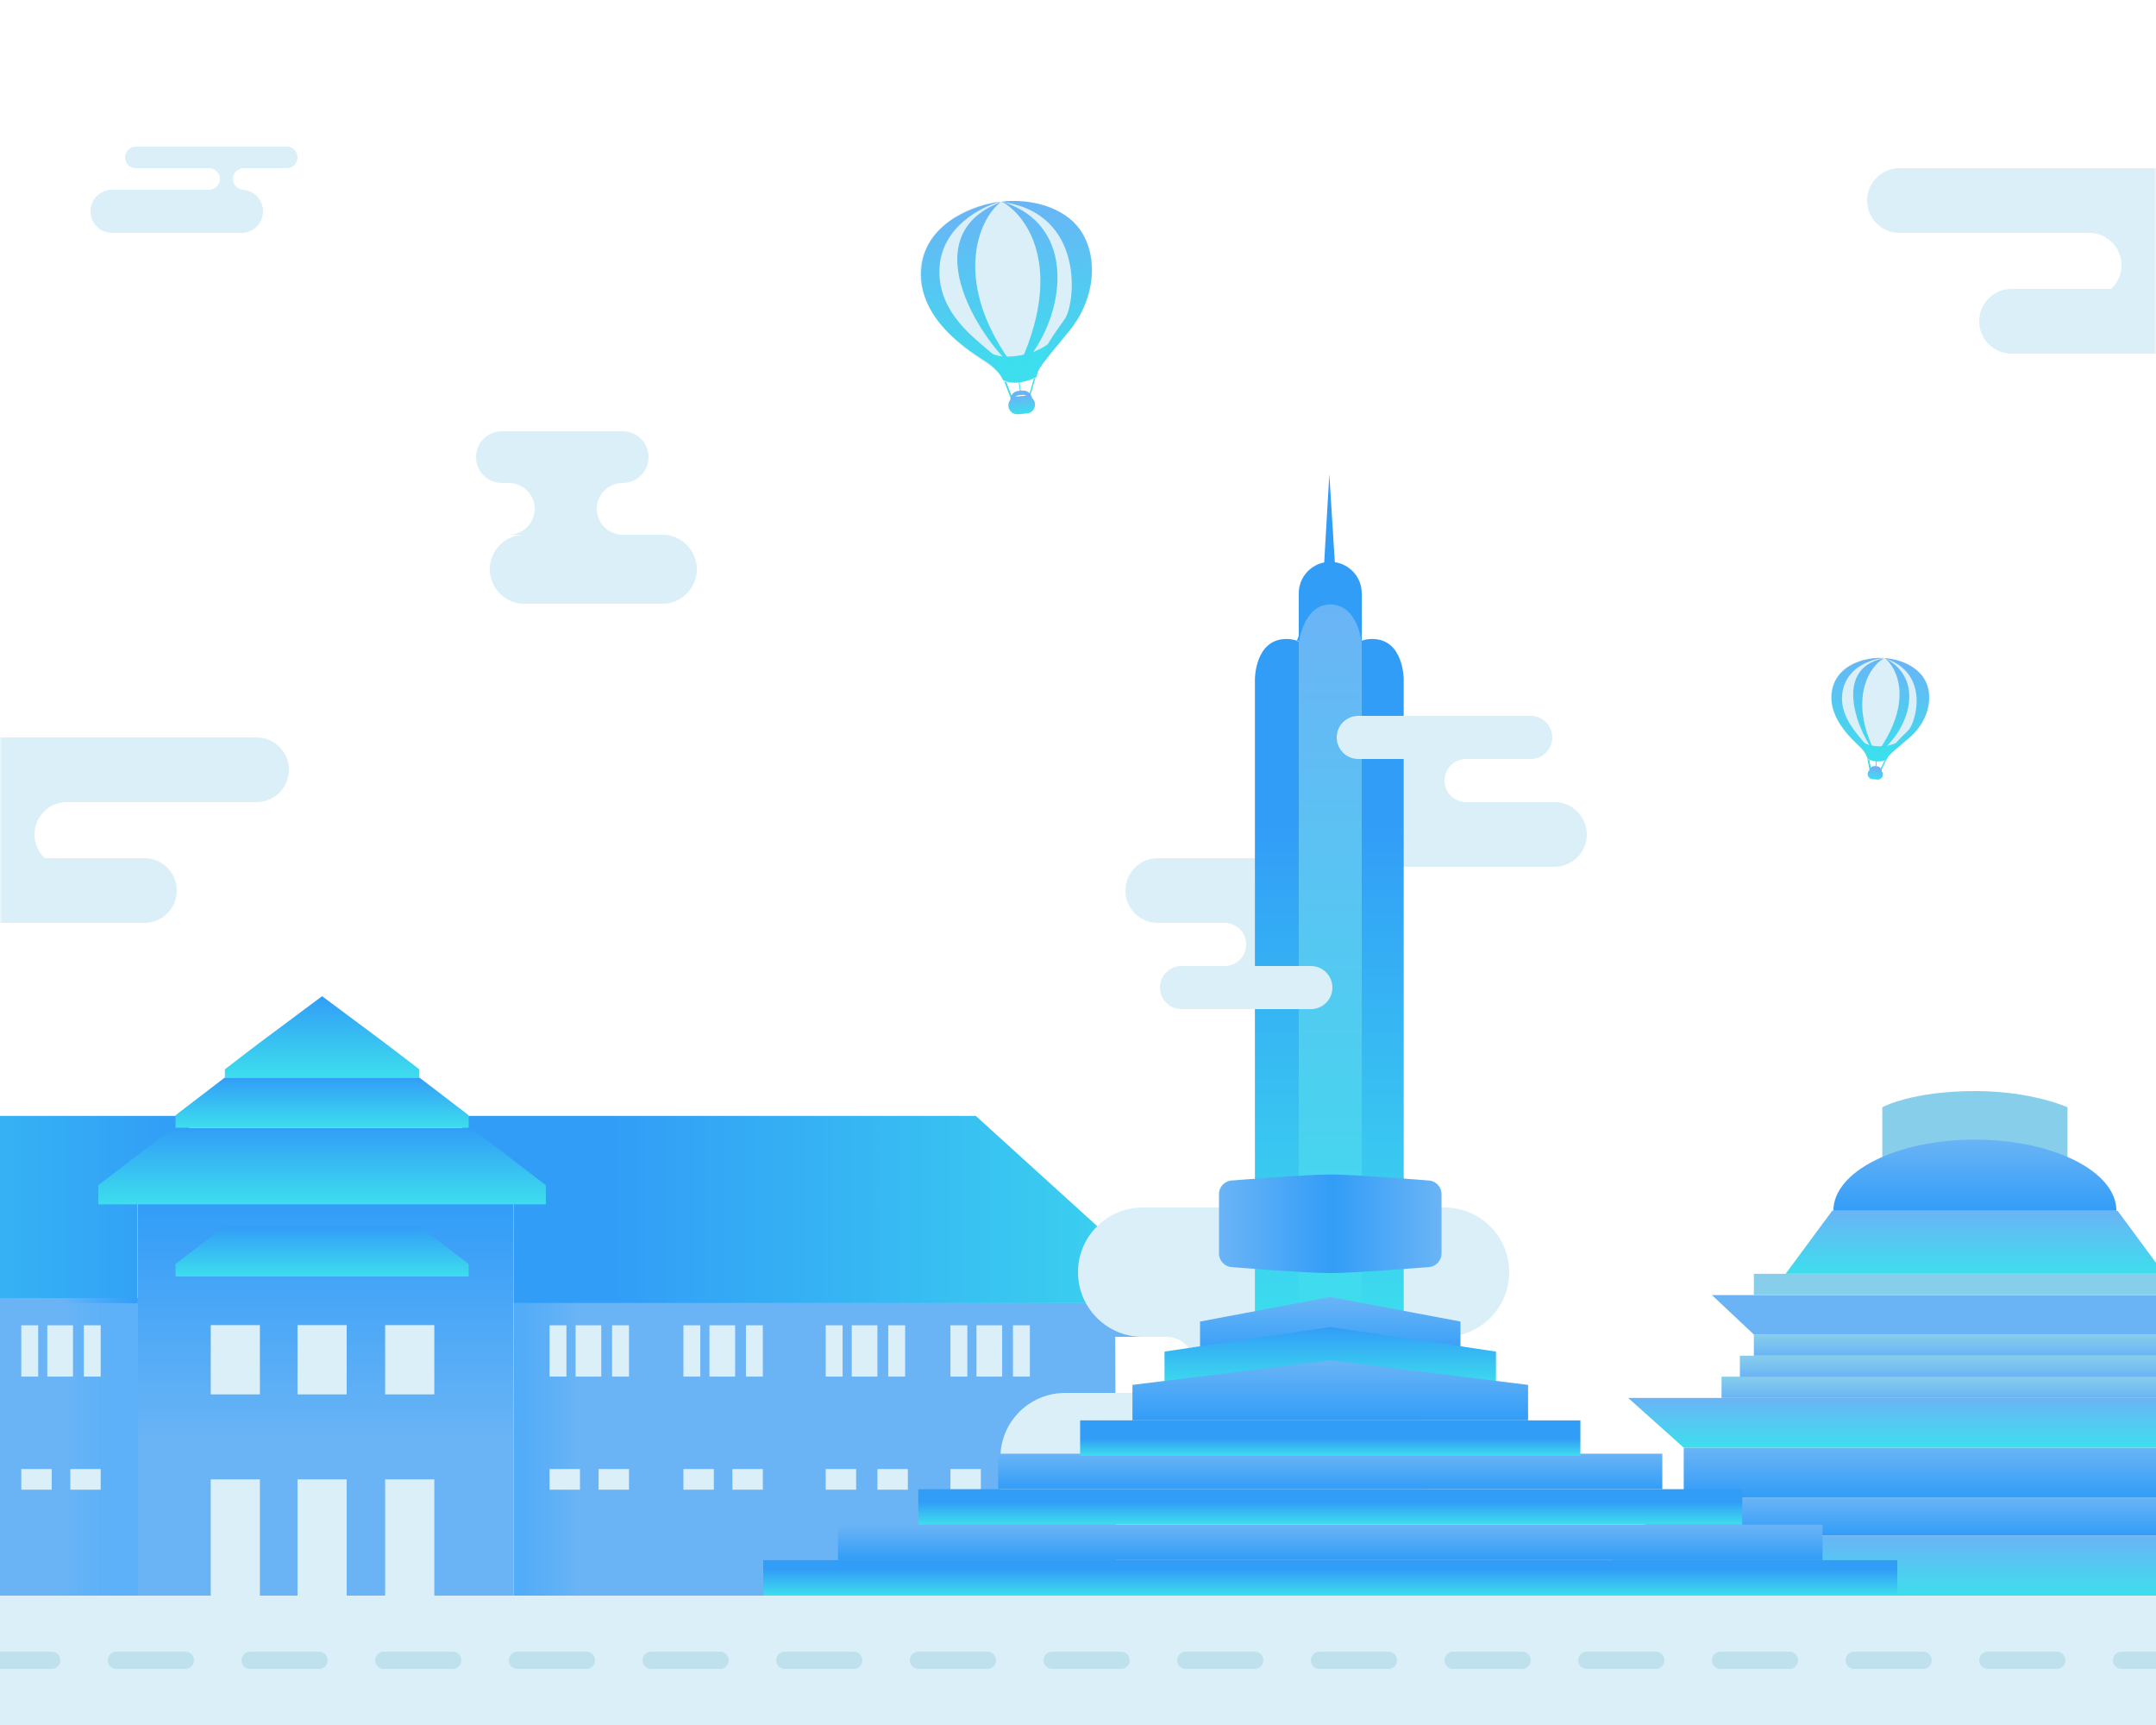 <svg width="500" height="400" viewBox="0 0 500 400" fill="none" xmlns="http://www.w3.org/2000/svg">
<rect x="0" y="0" width="500" height="400" fill="#333333" stroke="none"/>
<g clip-path="url(#clip0)">
<path d="M500 0H0V400H500V0Z" fill="white"/>
<path d="M479.473 271.763H436.527V256.753C436.527 256.753 443.325 253 458 253C471.28 253 479.473 256.753 479.473 256.753V271.763Z" fill="#87CEEB"/>
<path d="M542 356.062H374V370H542V356.062Z" fill="url(#paint0_linear)"/>
<path d="M534.437 347.217H381.563V356.062H534.437V347.217Z" fill="url(#paint1_linear)"/>
<path d="M525.524 335.691H390.476V347.216H525.524V335.691Z" fill="url(#paint2_linear)"/>
<path d="M525.524 335.691H390.476L377.595 324.165H538.405L525.524 335.691Z" fill="url(#paint3_linear)"/>
<path d="M509.214 309.499H406.786L397.017 300.309H518.983L509.214 309.499Z" fill="#6AB4F6"/>
<path d="M516.755 319.23H399.245V324.165H516.755V319.23Z" fill="url(#paint4_linear)"/>
<path d="M512.501 314.365H403.499V319.299H512.501V314.365Z" fill="url(#paint5_linear)"/>
<path d="M509.26 309.43H406.74V314.365H509.26V309.43Z" fill="url(#paint6_linear)"/>
<path d="M501.891 295.375H414.109L424.913 280.742H491.087L501.891 295.375Z" fill="url(#paint7_linear)"/>
<path d="M509.26 295.375H406.74V300.309H509.26V295.375Z" fill="#87CEEB"/>
<path d="M458 264.258C439.876 264.258 425.183 271.638 425.183 280.742H490.817C490.817 271.638 476.124 264.258 458 264.258Z" fill="url(#paint8_linear)"/>
<path d="M31.937 302.192H0V298.5V258.761H42.315L48.868 270.39L31.937 279.266V302.192Z" fill="url(#paint9_linear)"/>
<path d="M119.063 302.192H270V298.44L226.295 258.761H108.686L102.132 270.39L119.063 279.266V302.192Z" fill="url(#paint10_linear)"/>
<path d="M119 279H32V370H119V279Z" fill="url(#paint11_linear)"/>
<path d="M258.863 370.34H119.063V302.192H268.466V309.979L258.628 309.99L258.863 370.34Z" fill="url(#paint12_linear)"/>
<path d="M89.683 242.171L74.697 231L59.71 242.171L52.148 247.956V249.885H74.697H97.245V247.956L89.683 242.171Z" fill="url(#paint13_linear)"/>
<path d="M109.187 261.513H74.697H40.207L22.805 274.828V279.266H74.697H126.588V274.828L109.187 261.513Z" fill="url(#paint14_linear)"/>
<path d="M97.287 249.885H74.697H52.106L40.708 258.606V261.513H74.697H108.685V258.606L97.287 249.885Z" fill="url(#paint15_linear)"/>
<path d="M97.287 284.374H74.697H52.106L40.708 293.095V296.002H74.697H108.685V293.095L97.287 284.374Z" fill="url(#paint16_linear)"/>
<path d="M139.443 307.316H133.486V319.211H139.443V307.316Z" fill="#DAEFF7"/>
<path d="M145.871 307.316H141.951V319.211H145.871V307.316Z" fill="#DAEFF7"/>
<path d="M131.369 307.316H127.45V319.211H131.369V307.316Z" fill="#DAEFF7"/>
<path d="M170.484 307.316H164.527V319.211H170.484V307.316Z" fill="#DAEFF7"/>
<path d="M176.911 307.316H172.992V319.211H176.911V307.316Z" fill="#DAEFF7"/>
<path d="M162.41 307.316H158.491V319.211H162.41V307.316Z" fill="#DAEFF7"/>
<path d="M203.484 307.316H197.527V319.211H203.484V307.316Z" fill="#DAEFF7"/>
<path d="M209.912 307.316H205.992V319.211H209.912V307.316Z" fill="#DAEFF7"/>
<path d="M195.411 307.316H191.491V319.211H195.411V307.316Z" fill="#DAEFF7"/>
<path d="M232.409 307.316H226.451V319.211H232.409V307.316Z" fill="#DAEFF7"/>
<path d="M238.836 307.316H234.917V319.211H238.836V307.316Z" fill="#DAEFF7"/>
<path d="M224.335 307.316H220.416V319.211H224.335V307.316Z" fill="#DAEFF7"/>
<path d="M145.871 340.648H138.816V345.441H145.871V340.648Z" fill="#DAEFF7"/>
<path d="M134.505 340.648H127.45V345.441H134.505V340.648Z" fill="#DAEFF7"/>
<path d="M165.545 340.648H158.491V345.441H165.545V340.648Z" fill="#DAEFF7"/>
<path d="M176.911 340.648H169.857V345.441H176.911V340.648Z" fill="#DAEFF7"/>
<path d="M198.546 340.648H191.491V345.441H198.546V340.648Z" fill="#DAEFF7"/>
<path d="M210.539 340.648H203.484V345.441H210.539V340.648Z" fill="#DAEFF7"/>
<path d="M227.47 340.648H220.416V345.441H227.47V340.648Z" fill="#DAEFF7"/>
<path d="M238.836 340.648H231.781V345.441H238.836V340.648Z" fill="#DAEFF7"/>
<path d="M32 370H0V301H32V370Z" fill="url(#paint17_linear)"/>
<path d="M16.926 307.316H10.969V319.211H16.926V307.316Z" fill="#DAEFF7"/>
<path d="M23.354 307.316H19.435V319.211H23.354V307.316Z" fill="#DAEFF7"/>
<path d="M8.853 307.316H4.933V319.211H8.853V307.316Z" fill="#DAEFF7"/>
<path d="M11.988 340.648H4.933V345.441H11.988V340.648Z" fill="#DAEFF7"/>
<path d="M23.354 340.648H16.299V345.441H23.354V340.648Z" fill="#DAEFF7"/>
<path d="M100.721 343.044H89.315V370.34H100.721V343.044Z" fill="#DAEFF7"/>
<path d="M80.399 343.044H68.994V370.34H80.399V343.044Z" fill="#DAEFF7"/>
<path d="M60.273 343.044H48.868V370.34H60.273V343.044Z" fill="#DAEFF7"/>
<path d="M60.273 307.274H48.868V323.338H60.273V307.274Z" fill="#DAEFF7"/>
<path d="M80.399 307.274H68.994V323.338H80.399V307.274Z" fill="#DAEFF7"/>
<path d="M100.721 307.274H89.315V323.338H100.721V307.274Z" fill="#DAEFF7"/>
<path d="M335 280H265C256.716 280 250 286.716 250 295C250 303.284 256.716 310 265 310H335C343.284 310 350 303.284 350 295C350 286.716 343.284 280 335 280Z" fill="#DAEFF7"/>
<path fill-rule="evenodd" clip-rule="evenodd" d="M270.5 323H327.5C331.09 323 334 320.09 334 316.5C334 312.91 331.09 310 327.5 310H270.5C274.09 310 277 312.91 277 316.5C277 320.09 274.09 323 270.5 323Z" fill="#DAEFF7"/>
<path d="M317 323H247C238.716 323 232 329.716 232 338C232 346.284 238.716 353 247 353H317C325.284 353 332 346.284 332 338C332 329.716 325.284 323 317 323Z" fill="#DAEFF7"/>
<path d="M360.5 186H325.5C321.358 186 318 189.358 318 193.5C318 197.642 321.358 201 325.5 201H360.5C364.642 201 368 197.642 368 193.5C368 189.358 364.642 186 360.5 186Z" fill="#DAEFF7"/>
<path fill-rule="evenodd" clip-rule="evenodd" d="M306 176C303.239 176 301 178.239 301 181C301 183.761 303.239 186 306 186H340C337.239 186 335 183.761 335 181C335 178.239 337.239 176 340 176H306Z" fill="#DAEFF7"/>
<path fill-rule="evenodd" clip-rule="evenodd" d="M284 224H311C313.761 224 316 221.761 316 219C316 216.239 313.761 214 311 214H284C286.761 214 289 216.239 289 219C289 221.761 286.761 224 284 224Z" fill="#DAEFF7"/>
<path d="M293.5 199H268.5C264.358 199 261 202.358 261 206.5C261 210.642 264.358 214 268.5 214H293.5C297.642 214 301 210.642 301 206.5C301 202.358 297.642 199 293.5 199Z" fill="#DAEFF7"/>
<path d="M315.805 148.573L309.683 132.291L308.281 110L306.992 132.227L300.757 148.573H315.805Z" fill="#329DF7"/>
<path d="M308.5 130.284C304.466 130.284 301.195 133.55 301.195 137.578V158.76C301.195 162.788 304.466 166.053 308.5 166.053C312.535 166.053 315.805 162.788 315.805 158.76V137.578C315.805 133.55 312.535 130.284 308.5 130.284Z" fill="#329DF7"/>
<path d="M325.534 309.415H310.924V157.453C310.924 157.453 310.924 148.169 318.229 148.169C325.534 148.169 325.534 157.453 325.534 157.453V309.415Z" fill="url(#paint18_linear)"/>
<path d="M305.639 309.415H291.029V157.453C291.029 157.453 291.029 148.169 298.334 148.169C305.639 148.169 305.639 157.453 305.639 157.453V309.415Z" fill="url(#paint19_linear)"/>
<path d="M315.805 309.415H301.195V149.226C301.195 149.226 302.185 140.169 308.5 140.169C315.004 140.169 315.805 149.226 315.805 149.226V309.415Z" fill="url(#paint20_linear)"/>
<path d="M440 361.772H177V370H440V361.772Z" fill="url(#paint21_linear)"/>
<path d="M422.666 353.545H194.334V361.772H422.666V353.545Z" fill="url(#paint22_linear)"/>
<path d="M404.048 345.317H212.952V353.545H404.048V345.317Z" fill="url(#paint23_linear)"/>
<path d="M385.507 337.09H231.493V345.317H385.507V337.09Z" fill="url(#paint24_linear)"/>
<path d="M366.508 329.362H250.492V337.589H366.508V329.362Z" fill="url(#paint25_linear)"/>
<path d="M338.696 306.444L308.5 300.749L278.304 306.444V314.672H338.696V306.444Z" fill="url(#paint26_linear)"/>
<path d="M331.103 293.835C331.103 293.835 314.151 295.207 308.5 295.207C302.849 295.207 285.896 293.835 285.896 293.835C285.046 293.835 284.231 293.498 283.63 292.898C283.029 292.298 282.692 291.484 282.692 290.636V276.922C282.692 276.074 283.029 275.26 283.63 274.66C284.231 274.06 285.046 273.722 285.896 273.722C285.896 273.722 302.849 272.351 308.5 272.351C314.151 272.351 331.103 273.722 331.103 273.722C331.953 273.722 332.769 274.06 333.37 274.66C333.971 275.26 334.308 276.074 334.308 276.922V290.636C334.308 291.484 333.971 292.298 333.37 292.898C332.769 293.498 331.953 293.835 331.103 293.835Z" fill="url(#paint27_linear)"/>
<path d="M346.936 313.406L308.5 307.711L270.064 313.406V321.633H346.936V313.406Z" fill="url(#paint28_linear)"/>
<path d="M354.376 321.134L308.5 315.439L262.625 321.134V329.361H354.376V321.134Z" fill="url(#paint29_linear)"/>
<path d="M355 166H315C312.239 166 310 168.239 310 171C310 173.761 312.239 176 315 176H355C357.761 176 360 173.761 360 171C360 168.239 357.761 166 355 166Z" fill="#DAEFF7"/>
<path d="M509 370H-4V400H509V370Z" fill="#DAEFF7"/>
<path d="M12 383H-4C-5.105 383 -6 383.895 -6 385C-6 386.105 -5.105 387 -4 387H12C13.105 387 14 386.105 14 385C14 383.895 13.105 383 12 383Z" fill="#BFE1EE"/>
<path d="M229 383H213C211.895 383 211 383.895 211 385C211 386.105 211.895 387 213 387H229C230.105 387 231 386.105 231 385C231 383.895 230.105 383 229 383Z" fill="#BFE1EE"/>
<path d="M43 383H27C25.895 383 25 383.895 25 385C25 386.105 25.895 387 27 387H43C44.105 387 45 386.105 45 385C45 383.895 44.105 383 43 383Z" fill="#BFE1EE"/>
<path d="M260 383H244C242.895 383 242 383.895 242 385C242 386.105 242.895 387 244 387H260C261.105 387 262 386.105 262 385C262 383.895 261.105 383 260 383Z" fill="#BFE1EE"/>
<path d="M74 383H58C56.895 383 56 383.895 56 385C56 386.105 56.895 387 58 387H74C75.105 387 76 386.105 76 385C76 383.895 75.105 383 74 383Z" fill="#BFE1EE"/>
<path d="M291 383H275C273.895 383 273 383.895 273 385C273 386.105 273.895 387 275 387H291C292.105 387 293 386.105 293 385C293 383.895 292.105 383 291 383Z" fill="#BFE1EE"/>
<path d="M105 383H89C87.895 383 87 383.895 87 385C87 386.105 87.895 387 89 387H105C106.105 387 107 386.105 107 385C107 383.895 106.105 383 105 383Z" fill="#BFE1EE"/>
<path d="M322 383H306C304.895 383 304 383.895 304 385C304 386.105 304.895 387 306 387H322C323.105 387 324 386.105 324 385C324 383.895 323.105 383 322 383Z" fill="#BFE1EE"/>
<path d="M136 383H120C118.895 383 118 383.895 118 385C118 386.105 118.895 387 120 387H136C137.105 387 138 386.105 138 385C138 383.895 137.105 383 136 383Z" fill="#BFE1EE"/>
<path d="M353 383H337C335.895 383 335 383.895 335 385C335 386.105 335.895 387 337 387H353C354.105 387 355 386.105 355 385C355 383.895 354.105 383 353 383Z" fill="#BFE1EE"/>
<path d="M167 383H151C149.895 383 149 383.895 149 385C149 386.105 149.895 387 151 387H167C168.105 387 169 386.105 169 385C169 383.895 168.105 383 167 383Z" fill="#BFE1EE"/>
<path d="M384 383H368C366.895 383 366 383.895 366 385C366 386.105 366.895 387 368 387H384C385.105 387 386 386.105 386 385C386 383.895 385.105 383 384 383Z" fill="#BFE1EE"/>
<path d="M198 383H182C180.895 383 180 383.895 180 385C180 386.105 180.895 387 182 387H198C199.105 387 200 386.105 200 385C200 383.895 199.105 383 198 383Z" fill="#BFE1EE"/>
<path d="M415 383H399C397.895 383 397 383.895 397 385C397 386.105 397.895 387 399 387H415C416.105 387 417 386.105 417 385C417 383.895 416.105 383 415 383Z" fill="#BFE1EE"/>
<path d="M446 383H430C428.895 383 428 383.895 428 385C428 386.105 428.895 387 430 387H446C447.105 387 448 386.105 448 385C448 383.895 447.105 383 446 383Z" fill="#BFE1EE"/>
<path d="M477 383H461C459.895 383 459 383.895 459 385C459 386.105 459.895 387 461 387H477C478.105 387 479 386.105 479 385C479 383.895 478.105 383 477 383Z" fill="#BFE1EE"/>
<path d="M508 383H492C490.895 383 490 383.895 490 385C490 386.105 490.895 387 492 387H508C509.105 387 510 386.105 510 385C510 383.895 509.105 383 508 383Z" fill="#BFE1EE"/>
<path d="M304 224H274C271.239 224 269 226.239 269 229C269 231.761 271.239 234 274 234H304C306.761 234 309 231.761 309 229C309 226.239 306.761 224 304 224Z" fill="#DAEFF7"/>
<mask id="mask0" mask-type="alpha" maskUnits="userSpaceOnUse" x="0" y="156" width="74" height="61">
<path d="M74 156H0V217H74V156Z" fill="white"/>
</mask>
<g mask="url(#mask0)">
<path d="M33.5 199H-1.5C-5.642 199 -9 202.358 -9 206.5C-9 210.642 -5.642 214 -1.5 214H33.5C37.642 214 41 210.642 41 206.5C41 202.358 37.642 199 33.5 199Z" fill="#DAEFF7"/>
<path fill-rule="evenodd" clip-rule="evenodd" d="M-17.5 185C-21.642 185 -25 188.358 -25 192.5C-25 196.642 -21.642 200 -17.5 200H11.756C9.511 198.704 8 196.278 8 193.5C8 189.358 11.358 186 15.5 186H21.244C20.142 185.364 18.864 185 17.5 185H-17.5Z" fill="#DAEFF7"/>
<path d="M59.5 171H-25.5C-29.642 171 -33 174.358 -33 178.5C-33 182.642 -29.642 186 -25.5 186H59.5C63.642 186 67 182.642 67 178.5C67 174.358 63.642 171 59.5 171Z" fill="#DAEFF7"/>
</g>
<mask id="mask1" mask-type="alpha" maskUnits="userSpaceOnUse" x="426" y="24" width="74" height="61">
<path d="M426 24H500V85H426V24Z" fill="white"/>
</mask>
<g mask="url(#mask1)">
<path d="M466.5 67H501.5C505.642 67 509 70.358 509 74.5C509 78.642 505.642 82 501.5 82H466.5C462.358 82 459 78.642 459 74.5C459 70.358 462.358 67 466.5 67Z" fill="#DAEFF7"/>
<path fill-rule="evenodd" clip-rule="evenodd" d="M517.5 53C521.642 53 525 56.358 525 60.5C525 64.642 521.642 68 517.5 68H488.244C490.489 66.704 492 64.278 492 61.5C492 57.358 488.642 54 484.5 54H478.756C479.858 53.364 481.136 53 482.5 53H517.5Z" fill="#DAEFF7"/>
<path d="M440.5 39H525.5C529.642 39 533 42.358 533 46.5C533 50.642 529.642 54 525.5 54H440.5C436.358 54 433 50.642 433 46.5C433 42.358 436.358 39 440.5 39Z" fill="#DAEFF7"/>
</g>
<path d="M66.5 34H31.5C30.119 34 29 35.119 29 36.5C29 37.881 30.119 39 31.5 39H66.5C67.881 39 69 37.881 69 36.5C69 35.119 67.881 34 66.5 34Z" fill="#DAEFF7"/>
<path fill-rule="evenodd" clip-rule="evenodd" d="M48.5 44H56.5C55.119 44 54 42.881 54 41.5C54 40.119 55.119 39 56.5 39H48.5C49.881 39 51 40.119 51 41.5C51 42.881 49.881 44 48.5 44Z" fill="#DAEFF7"/>
<path d="M56 44H26C23.239 44 21 46.239 21 49C21 51.761 23.239 54 26 54H56C58.761 54 61 51.761 61 49C61 46.239 58.761 44 56 44Z" fill="#DAEFF7"/>
<path d="M144.4 100H116.4C113.086 100 110.4 102.686 110.4 106C110.4 109.314 113.086 112 116.4 112H144.4C147.714 112 150.4 109.314 150.4 106C150.4 102.686 147.714 100 144.4 100Z" fill="#DAEFF7"/>
<path d="M153.6 124H121.6C117.182 124 113.6 127.582 113.6 132C113.6 136.418 117.182 140 121.6 140H153.6C158.018 140 161.6 136.418 161.6 132C161.6 127.582 158.018 124 153.6 124Z" fill="#DAEFF7"/>
<path fill-rule="evenodd" clip-rule="evenodd" d="M144.4 124H118C121.314 124 124 121.314 124 118C124 114.686 121.314 112 118 112H144.4C141.086 112 138.4 114.686 138.4 118C138.4 121.314 141.086 124 144.4 124Z" fill="#DAEFF7"/>
<path d="M238.681 92.103L240.027 87.392" stroke="#3DDEED" stroke-width="0.3"/>
<path d="M234.643 92.439L232.96 88.064" stroke="#3DDEED" stroke-width="0.4"/>
<path d="M236.662 90.757L235.989 86.382" stroke="#3DDEED" stroke-width="0.2"/>
<path d="M253.303 62.474C252.984 48.047 239.119 46.014 232.226 46.801C219.837 47.906 212.411 56.911 213.466 64.874C214.521 72.836 221.26 79.371 227.242 83.211C233.223 87.051 232.059 88.191 233.07 88.561C234.082 88.931 238.451 88.887 240.394 87.448C240.54 84.558 243.975 81.777 246.554 78.44C249.134 75.103 253.525 68.842 253.303 62.474Z" fill="#DAEFF7"/>
<path d="M237.149 91.059L236.235 91.14C235.375 91.217 234.74 91.976 234.817 92.836C234.893 93.696 235.653 94.331 236.513 94.255L237.426 94.173C238.286 94.097 238.921 93.337 238.845 92.477C238.768 91.617 238.009 90.982 237.149 91.059Z" stroke="#6AB4F6"/>
<path d="M237.787 91.766L235.731 91.949C234.596 92.05 233.758 93.052 233.859 94.188C233.96 95.323 234.963 96.161 236.098 96.06L238.153 95.876C239.288 95.775 240.126 94.773 240.025 93.638C239.924 92.503 238.922 91.665 237.787 91.766Z" fill="url(#paint30_linear)"/>
<path d="M248.113 50.737C242.753 46.381 235.25 46.302 232.169 46.807C252.07 49.291 249.369 71.284 246.754 74.222L246.709 74.285C243.65 78.571 240.205 83.399 240.394 87.448C240.583 85.71 240.842 85.396 247.894 76.84L247.958 76.761C255.073 68.128 254.813 56.182 248.113 50.737Z" fill="url(#paint31_linear)"/>
<path d="M229.051 84.143C231.651 85.937 232.579 87.78 232.717 88.477C232.538 86.46 231.889 84.604 230.709 82.729C229.234 80.386 217.214 73.999 217.881 62.121C218.415 52.618 227.511 47.924 231.992 46.765C226.47 47.429 215.088 51.309 213.741 61.511C212.058 74.264 225.801 81.901 229.051 84.143Z" fill="url(#paint32_linear)"/>
<path d="M243.049 79.788C238.386 83.25 230.517 83.374 229.497 81.399C229.623 81.733 232.523 86.941 232.625 88.083C235.056 89.535 238.966 88.208 240.389 87.391C240.209 86.659 242.825 80.499 243.049 79.788Z" fill="#3DDEED"/>
<path d="M232.335 46.734C238.226 49.988 247.171 62.376 235.825 85.899C246.084 76.96 251.804 52.732 232.335 46.734Z" fill="url(#paint33_linear)"/>
<path d="M232.059 46.874C226.851 50.848 220.51 65.856 235.499 85.467C228.922 80.662 210.752 55.088 232.059 46.874Z" fill="url(#paint34_linear)"/>
<path d="M436.057 178.706L437.292 176.199" stroke="#3DDEED" stroke-width="0.3"/>
<path d="M433.756 178.483L433.258 175.857" stroke="#3DDEED" stroke-width="0.4"/>
<path d="M435.061 177.745L435.129 175.221" stroke="#3DDEED" stroke-width="0.2"/>
<path d="M447.283 163.568C448.575 155.438 441 152.884 437.052 152.623C429.986 151.98 424.9 156.277 424.68 160.854C424.461 165.43 427.577 169.785 430.543 172.55C433.509 175.315 432.739 175.836 433.269 176.147C433.798 176.458 436.255 176.878 437.493 176.269C437.869 174.661 440.08 173.451 441.868 171.841C443.656 170.231 446.759 167.164 447.283 163.568Z" fill="#DAEFF7"/>
<path d="M435.283 178.178L434.762 178.13C434.39 178.096 434.061 178.371 434.027 178.743C433.993 179.116 434.267 179.445 434.64 179.479L435.16 179.526C435.533 179.56 435.862 179.286 435.896 178.913C435.93 178.541 435.656 178.212 435.283 178.178Z" stroke="#6AB4F6"/>
<path d="M435.589 178.426L434.417 178.32C433.77 178.261 433.197 178.738 433.138 179.385C433.079 180.033 433.556 180.605 434.204 180.664L435.376 180.771C436.023 180.83 436.596 180.353 436.655 179.705C436.714 179.058 436.237 178.485 435.589 178.426Z" fill="url(#paint35_linear)"/>
<path d="M445.567 156.451C443.003 153.46 438.8 152.651 437.019 152.62C447.935 156.043 444.178 168.111 442.41 169.493L442.379 169.524C440.225 171.618 437.799 173.977 437.493 176.268C437.776 175.312 437.953 175.162 442.783 171.079L442.827 171.041C447.7 166.921 448.773 160.19 445.567 156.451Z" fill="url(#paint36_linear)"/>
<path d="M431.463 173.257C432.74 174.529 433.072 175.658 433.079 176.064C433.184 174.913 433.009 173.805 432.538 172.633C431.949 171.167 425.853 166.357 427.439 159.759C428.708 154.48 434.291 152.772 436.924 152.578C433.757 152.389 426.973 153.406 425.178 158.995C422.933 165.98 429.868 171.667 431.463 173.257Z" fill="url(#paint37_linear)"/>
<path d="M439.764 172.24C436.794 173.708 432.365 172.975 431.993 171.763C432.03 171.963 433.127 175.182 433.067 175.833C434.284 176.896 436.614 176.55 437.496 176.236C437.469 175.807 439.565 172.616 439.764 172.24Z" fill="#3DDEED"/>
<path d="M437.12 152.596C440.094 155.023 443.852 162.888 435.086 174.933C441.755 170.962 447.435 157.947 437.12 152.596Z" fill="url(#paint38_linear)"/>
<path d="M436.951 152.647C433.623 154.346 428.534 162.123 434.947 174.658C431.746 171.29 424.155 155.085 436.951 152.647Z" fill="url(#paint39_linear)"/>
</g>
<defs>
<linearGradient id="paint0_linear" x1="458" y1="356.062" x2="458" y2="370" gradientUnits="userSpaceOnUse">
<stop stop-color="#6AB4F6"/>
<stop offset="1" stop-color="#3DDEED"/>
</linearGradient>
<linearGradient id="paint1_linear" x1="458" y1="347.217" x2="458" y2="356.062" gradientUnits="userSpaceOnUse">
<stop stop-color="#6AB4F6"/>
<stop offset="1" stop-color="#329DF7"/>
</linearGradient>
<linearGradient id="paint2_linear" x1="458" y1="335.691" x2="458" y2="347.216" gradientUnits="userSpaceOnUse">
<stop stop-color="#6AB4F6"/>
<stop offset="1" stop-color="#329DF7"/>
</linearGradient>
<linearGradient id="paint3_linear" x1="458" y1="324.165" x2="458" y2="335.691" gradientUnits="userSpaceOnUse">
<stop stop-color="#6AB4F6"/>
<stop offset="1" stop-color="#3DDEED"/>
</linearGradient>
<linearGradient id="paint4_linear" x1="458" y1="319.23" x2="458" y2="324.165" gradientUnits="userSpaceOnUse">
<stop stop-color="#87CEEB"/>
<stop offset="1" stop-color="#6AB4F6"/>
</linearGradient>
<linearGradient id="paint5_linear" x1="458" y1="314.365" x2="458" y2="319.299" gradientUnits="userSpaceOnUse">
<stop stop-color="#87CEEB"/>
<stop offset="1" stop-color="#6AB4F6"/>
</linearGradient>
<linearGradient id="paint6_linear" x1="458" y1="309.43" x2="458" y2="314.365" gradientUnits="userSpaceOnUse">
<stop stop-color="#87CEEB"/>
<stop offset="1" stop-color="#6AB4F6"/>
</linearGradient>
<linearGradient id="paint7_linear" x1="458" y1="280.742" x2="458" y2="295.375" gradientUnits="userSpaceOnUse">
<stop stop-color="#6AB4F6"/>
<stop offset="1" stop-color="#3DDEED"/>
</linearGradient>
<linearGradient id="paint8_linear" x1="458" y1="264.258" x2="458" y2="280.742" gradientUnits="userSpaceOnUse">
<stop stop-color="#6AB4F6"/>
<stop offset="1" stop-color="#329DF7"/>
</linearGradient>
<linearGradient id="paint9_linear" x1="41.807" y1="280.517" x2="-87.349" y2="280.517" gradientUnits="userSpaceOnUse">
<stop stop-color="#329DF7"/>
<stop offset="1" stop-color="#3DDEED"/>
</linearGradient>
<linearGradient id="paint10_linear" x1="141.865" y1="280.517" x2="289.91" y2="280.517" gradientUnits="userSpaceOnUse">
<stop stop-color="#329DF7"/>
<stop offset="1" stop-color="#3DDEED"/>
</linearGradient>
<linearGradient id="paint11_linear" x1="75.5" y1="279" x2="75.5" y2="334.33" gradientUnits="userSpaceOnUse">
<stop stop-color="#329DF7"/>
<stop offset="1" stop-color="#6AB4F6"/>
</linearGradient>
<linearGradient id="paint12_linear" x1="146.459" y1="335.793" x2="118.892" y2="335.793" gradientUnits="userSpaceOnUse">
<stop offset="0.453" stop-color="#6AB4F6"/>
<stop offset="1" stop-color="#329DF7" stop-opacity="0.85"/>
</linearGradient>
<linearGradient id="paint13_linear" x1="74.697" y1="231" x2="74.697" y2="249.885" gradientUnits="userSpaceOnUse">
<stop stop-color="#329DF7"/>
<stop offset="1" stop-color="#3DDEED"/>
</linearGradient>
<linearGradient id="paint14_linear" x1="74.697" y1="261.513" x2="74.697" y2="279.266" gradientUnits="userSpaceOnUse">
<stop stop-color="#329DF7"/>
<stop offset="1" stop-color="#3DDEED"/>
</linearGradient>
<linearGradient id="paint15_linear" x1="74.697" y1="249.885" x2="74.697" y2="261.513" gradientUnits="userSpaceOnUse">
<stop stop-color="#329DF7"/>
<stop offset="1" stop-color="#3DDEED"/>
</linearGradient>
<linearGradient id="paint16_linear" x1="74.697" y1="284.374" x2="74.697" y2="296.002" gradientUnits="userSpaceOnUse">
<stop stop-color="#329DF7"/>
<stop offset="1" stop-color="#3DDEED"/>
</linearGradient>
<linearGradient id="paint17_linear" x1="32" y1="335" x2="0" y2="335" gradientUnits="userSpaceOnUse">
<stop stop-color="#329DF7" stop-opacity="0.8"/>
<stop offset="0.552" stop-color="#6AB4F6"/>
</linearGradient>
<linearGradient id="paint18_linear" x1="318.229" y1="148.169" x2="318.229" y2="309.415" gradientUnits="userSpaceOnUse">
<stop offset="0.266" stop-color="#329DF7"/>
<stop offset="1" stop-color="#3DDEED"/>
</linearGradient>
<linearGradient id="paint19_linear" x1="298.334" y1="148.169" x2="298.334" y2="309.415" gradientUnits="userSpaceOnUse">
<stop offset="0.266" stop-color="#329DF7"/>
<stop offset="1" stop-color="#3DDEED"/>
</linearGradient>
<linearGradient id="paint20_linear" x1="308.5" y1="140.169" x2="308.5" y2="309.415" gradientUnits="userSpaceOnUse">
<stop stop-color="#6AB4F6"/>
<stop offset="1" stop-color="#3DDEED"/>
</linearGradient>
<linearGradient id="paint21_linear" x1="308.5" y1="361.772" x2="308.5" y2="370" gradientUnits="userSpaceOnUse">
<stop offset="0.26" stop-color="#329DF7"/>
<stop offset="1" stop-color="#3DDEED"/>
</linearGradient>
<linearGradient id="paint22_linear" x1="308.5" y1="353.545" x2="308.5" y2="361.772" gradientUnits="userSpaceOnUse">
<stop stop-color="#6AB4F6"/>
<stop offset="1" stop-color="#329DF7"/>
</linearGradient>
<linearGradient id="paint23_linear" x1="308.5" y1="345.317" x2="308.5" y2="353.545" gradientUnits="userSpaceOnUse">
<stop offset="0.359" stop-color="#329DF7"/>
<stop offset="1" stop-color="#3DDEED"/>
</linearGradient>
<linearGradient id="paint24_linear" x1="308.5" y1="337.09" x2="308.5" y2="345.317" gradientUnits="userSpaceOnUse">
<stop stop-color="#6AB4F6"/>
<stop offset="1" stop-color="#329DF7"/>
</linearGradient>
<linearGradient id="paint25_linear" x1="308.5" y1="329.362" x2="308.5" y2="337.589" gradientUnits="userSpaceOnUse">
<stop offset="0.521" stop-color="#329DF7"/>
<stop offset="1" stop-color="#3DDEED"/>
</linearGradient>
<linearGradient id="paint26_linear" x1="308.5" y1="300.749" x2="308.5" y2="314.672" gradientUnits="userSpaceOnUse">
<stop stop-color="#6AB4F6"/>
<stop offset="1" stop-color="#329DF7"/>
</linearGradient>
<linearGradient id="paint27_linear" x1="283" y1="284" x2="334" y2="284" gradientUnits="userSpaceOnUse">
<stop stop-color="#6AB4F6"/>
<stop offset="0.51" stop-color="#329DF7"/>
<stop offset="1" stop-color="#6AB4F6"/>
</linearGradient>
<linearGradient id="paint28_linear" x1="308.5" y1="307.711" x2="308.5" y2="321.633" gradientUnits="userSpaceOnUse">
<stop stop-color="#329DF7"/>
<stop offset="1" stop-color="#3DDEED"/>
</linearGradient>
<linearGradient id="paint29_linear" x1="308.5" y1="315.439" x2="308.5" y2="329.361" gradientUnits="userSpaceOnUse">
<stop stop-color="#6AB4F6"/>
<stop offset="1" stop-color="#329DF7"/>
</linearGradient>
<linearGradient id="paint30_linear" x1="236.759" y1="91.858" x2="237.125" y2="95.968" gradientUnits="userSpaceOnUse">
<stop stop-color="#6AB4F6"/>
<stop offset="1" stop-color="#3DDEED"/>
</linearGradient>
<linearGradient id="paint31_linear" x1="241.946" y1="45.899" x2="245.607" y2="86.984" gradientUnits="userSpaceOnUse">
<stop stop-color="#6AB4F6"/>
<stop offset="1" stop-color="#3DDEED"/>
</linearGradient>
<linearGradient id="paint32_linear" x1="222.09" y1="47.647" x2="225.784" y2="89.095" gradientUnits="userSpaceOnUse">
<stop stop-color="#6AB4F6"/>
<stop offset="1" stop-color="#3DDEED"/>
</linearGradient>
<linearGradient id="paint33_linear" x1="238.007" y1="46.229" x2="241.497" y2="85.393" gradientUnits="userSpaceOnUse">
<stop stop-color="#6AB4F6"/>
<stop offset="1" stop-color="#3DDEED"/>
</linearGradient>
<linearGradient id="paint34_linear" x1="226.449" y1="47.374" x2="229.889" y2="85.967" gradientUnits="userSpaceOnUse">
<stop stop-color="#6AB4F6"/>
<stop offset="1" stop-color="#3DDEED"/>
</linearGradient>
<linearGradient id="paint35_linear" x1="435.003" y1="178.373" x2="434.789" y2="180.717" gradientUnits="userSpaceOnUse">
<stop stop-color="#6AB4F6"/>
<stop offset="1" stop-color="#3DDEED"/>
</linearGradient>
<linearGradient id="paint36_linear" x1="442.599" y1="153.107" x2="440.466" y2="176.539" gradientUnits="userSpaceOnUse">
<stop stop-color="#6AB4F6"/>
<stop offset="1" stop-color="#3DDEED"/>
</linearGradient>
<linearGradient id="paint37_linear" x1="431.277" y1="152.064" x2="429.125" y2="175.704" gradientUnits="userSpaceOnUse">
<stop stop-color="#6AB4F6"/>
<stop offset="1" stop-color="#3DDEED"/>
</linearGradient>
<linearGradient id="paint38_linear" x1="440.355" y1="152.891" x2="438.321" y2="175.228" gradientUnits="userSpaceOnUse">
<stop stop-color="#6AB4F6"/>
<stop offset="1" stop-color="#3DDEED"/>
</linearGradient>
<linearGradient id="paint39_linear" x1="433.751" y1="152.355" x2="431.747" y2="174.367" gradientUnits="userSpaceOnUse">
<stop stop-color="#6AB4F6"/>
<stop offset="1" stop-color="#3DDEED"/>
</linearGradient>
<clipPath id="clip0">
<rect width="500" height="400" fill="white"/>
</clipPath>
</defs>
</svg>

